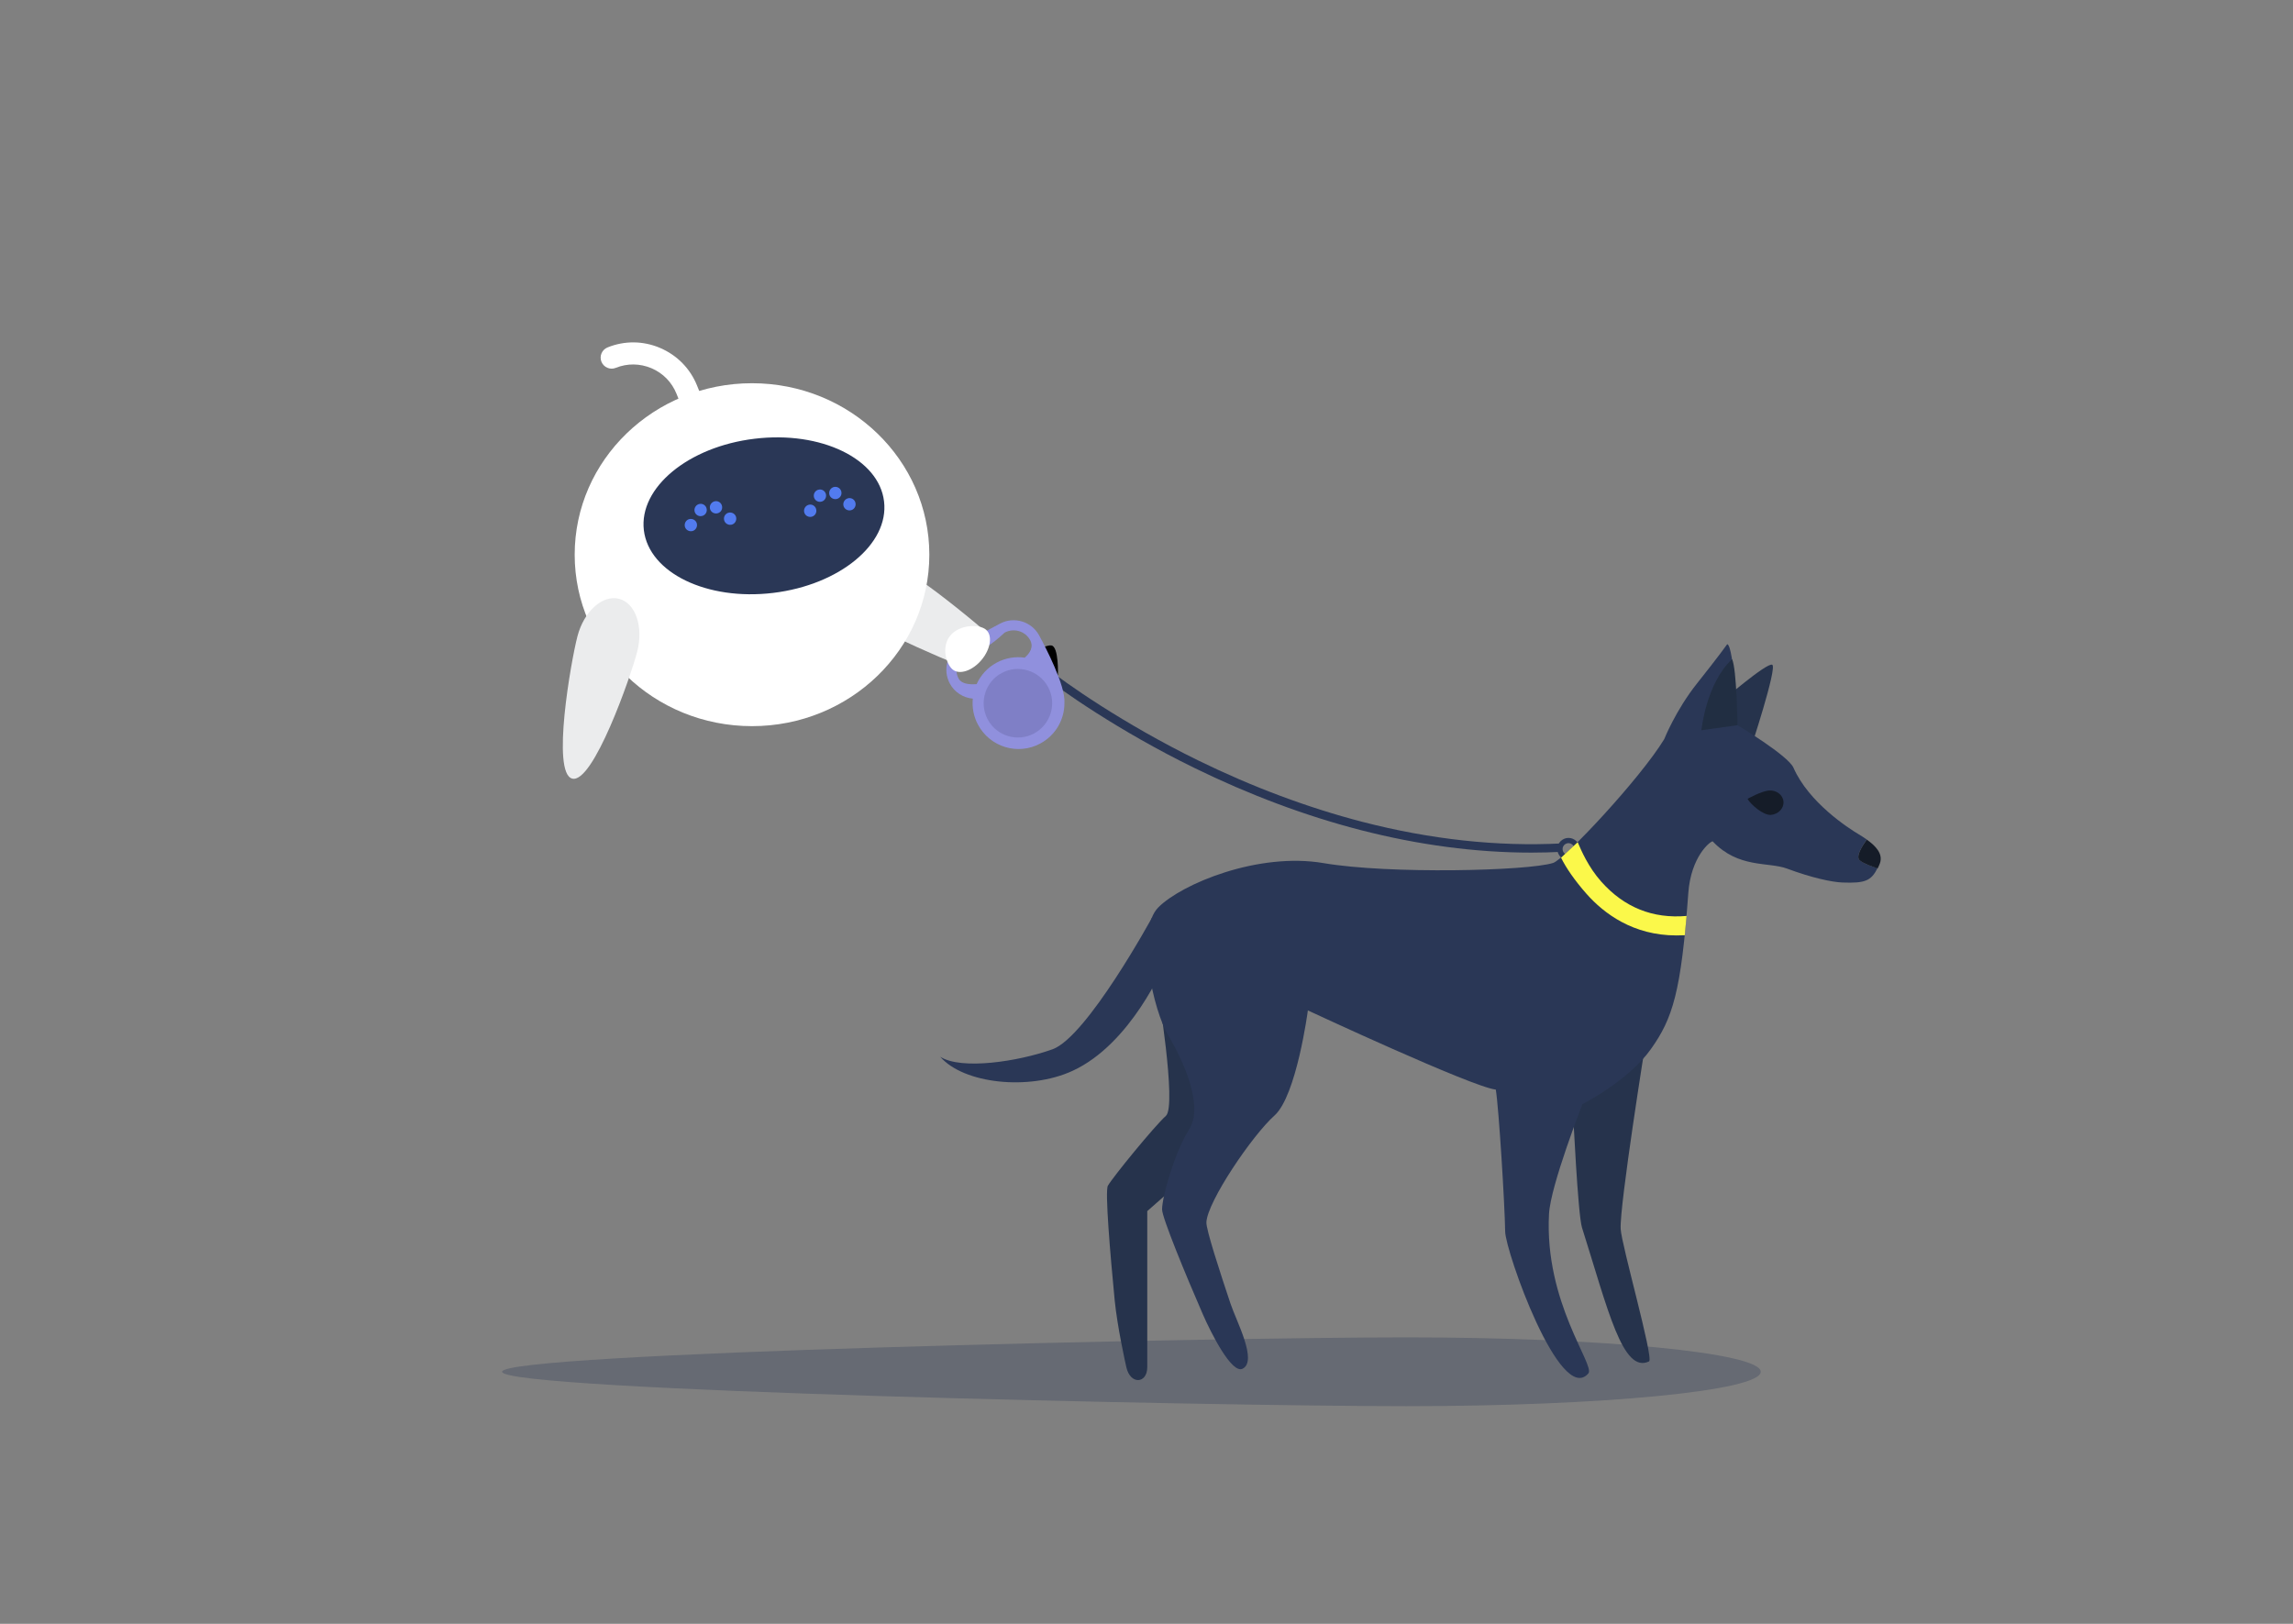 <?xml version="1.0" encoding="utf-8"?>
<!-- Generator: Adobe Illustrator 27.3.1, SVG Export Plug-In . SVG Version: 6.00 Build 0)  -->
<svg version="1.1" id="Layer_1" xmlns="http://www.w3.org/2000/svg" xmlns:xlink="http://www.w3.org/1999/xlink" x="0px" y="0px"
	 viewBox="0 0 2400 1700" style="enable-background:new 0 0 2400 1700;" xml:space="preserve">
<rect x="0" y="0" width="2400" height="1700" fill="#808080" stroke="none"/>
<style type="text/css">
	.st0{opacity:0.3;fill:#2A3756;enable-background:new    ;}
	.st1{fill:#2A3756;}
	.st2{fill:#9090DD;}
	.st3{fill:#7F7FC6;}
	.st4{fill:#EBECED;}
	.st5{fill:#FFFFFF;}
	.st6{fill:#527BEF;}
	.st7{fill:#26334C;}
	.st8{fill:#151C28;}
	.st9{fill:#212E42;}
	.st10{fill:#FBF84A;}
</style>
<path class="st0" d="M1842.9,1436.1c0,19.9-166,36-370.7,36s-946.7-16.1-946.7-36s741.9-36,946.7-36S1842.9,1416.2,1842.9,1436.1z"
	/>
<path class="st1" d="M1641.7,900.6c-6.5,0-11.7-5.3-11.7-11.7s5.3-11.7,11.7-11.7s11.7,5.3,11.7,11.7S1648.1,900.6,1641.7,900.6z
	 M1641.7,882.7c-3.4,0-6.2,2.8-6.2,6.2s2.8,6.2,6.2,6.2s6.2-2.8,6.2-6.2S1645.1,882.7,1641.7,882.7z"/>
<path class="st1" d="M1602.8,892.6c-58.1,0-118.2-8-179.1-23.7c-57.6-14.9-116.1-36.8-173.9-65.1c-78.7-38.5-140.4-81.8-162-99.3
	l5.6-6.9c21.4,17.3,82.5,60.2,160.5,98.4c57.2,28,115.1,49.6,172.1,64.4c71.2,18.4,141.2,26,208,22.6l0.4,8.8
	C1623.9,892.3,1613.4,892.6,1602.8,892.6L1602.8,892.6z"/>
<g>
	<path d="M1102.7,707.7l4.6-0.7c0,0,1.1-30.3-6.9-31.3c-3.5-0.5-10.8,2.7-10.8,2.7L1102.7,707.7L1102.7,707.7z"/>
	<path class="st2" d="M1018.2,731.4c-0.9,9.2,0.8,18.7,5.5,27.4c12.6,23.4,41.7,32.2,65.1,19.6c16.2-8.7,25.4-25.3,25.3-42.5
		c1.3-18-19.8-58.4-26.4-70.6c-7.9-14.7-26.4-20.3-41.1-12.4l-40.1,21.5c-14.7,7.9-20.3,26.4-12.4,41.1
		C999.1,724.9,1008.3,730.5,1018.2,731.4L1018.2,731.4z M1078.3,670.3c3.6,6.7,0.1,13.1-5.7,18.2c-9.8-1.4-20.1,0.2-29.4,5.2
		c-9.7,5.2-16.8,13.2-21,22.5c-8.1,0.7-16-0.5-18.8-5.7c-5.2-9.6-1.5-21.6,8-26.7c18.1-3.1,25.3-7.9,40.1-21.5
		C1061.2,657.1,1073.2,660.7,1078.3,670.3L1078.3,670.3z"/>
	<path class="st3" d="M1033.8,753.2c9.4,17.5,31.2,24,48.6,14.6s24-31.2,14.6-48.6s-31.2-24-48.6-14.6S1024.5,735.7,1033.8,753.2z"
		/>
</g>
<g>
	<path class="st4" d="M927.1,661.2c11.8,7.2,47.8,23.5,79.4,36.3c12.3,5,34.7-28,24.8-36.5c-25.8-22.2-58.9-47.8-70.7-55
		c-23-14-49.3-13.1-58.5,2.1C892.8,623.5,904,647.2,927.1,661.2L927.1,661.2z"/>
	<path class="st5" d="M601.5,580.7c0,99.2,83.1,179.5,185.6,179.5s185.6-80.4,185.6-179.5s-83.1-179.5-185.6-179.5
		S601.5,481.5,601.5,580.7z"/>
	<g>
		<path class="st5" d="M714.5,567.7c1-0.1,2-0.4,3-0.8c17.8-7.2,31.8-20.9,39.4-38.6c7.5-17.7,7.8-37.3,0.6-55.1l-27.9-69.5
			c-7.2-17.9-20.9-31.8-38.6-39.4s-37.3-7.8-55.1-0.6c-5.9,2.4-8.8,9.1-6.4,15s9.1,8.8,15,6.4c12.1-4.9,25.4-4.7,37.4,0.4
			s21.3,14.6,26.2,26.8l27.9,69.5c4.9,12.1,4.7,25.4-0.4,37.4c-5.1,12-14.6,21.3-26.8,26.2c-5.9,2.4-8.8,9.1-6.4,15
			C704.4,565.5,709.4,568.3,714.5,567.7L714.5,567.7z"/>
		<g>
			<path class="st1" d="M673.9,555.1c5.4,44.6,66,74,135.4,65.6s121.4-51.2,116-95.8c-5.3-44.6-66-74-135.4-65.6
				C720.5,467.6,668.6,510.5,673.9,555.1L673.9,555.1z"/>
			<g>
				<path class="st6" d="M882.7,528.7c0.4,3.5,3.6,6,7.2,5.6s6-3.6,5.6-7.2c-0.4-3.5-3.6-6.1-7.2-5.6
					C884.8,522,882.3,525.2,882.7,528.7z"/>
				<path class="st6" d="M841.6,535.5c0.4,3.5,3.6,6,7.2,5.6c3.5-0.4,6.1-3.6,5.6-7.2c-0.4-3.5-3.6-6.1-7.2-5.6
					C843.7,528.8,841.2,532,841.6,535.5L841.6,535.5z"/>
				<path class="st6" d="M851.8,519.7c0.4,3.5,3.6,6.1,7.2,5.6c3.5-0.4,6-3.6,5.6-7.2c-0.4-3.5-3.6-6.1-7.2-5.6
					C853.8,513,851.4,516.2,851.8,519.7z"/>
				<path class="st6" d="M867.9,516.9c0.4,3.5,3.6,6,7.2,5.6c3.5-0.4,6.1-3.6,5.6-7.2c-0.4-3.5-3.6-6-7.2-5.6
					C870,510.2,867.5,513.4,867.9,516.9L867.9,516.9z"/>
			</g>
			<g>
				<path class="st6" d="M757.8,543.8c0.4,3.5,3.6,6,7.2,5.6c3.5-0.4,6-3.6,5.6-7.2c-0.4-3.5-3.6-6-7.2-5.6
					C759.9,537,757.3,540.2,757.8,543.8L757.8,543.8z"/>
				<path class="st6" d="M716.7,550.5c0.4,3.5,3.6,6,7.2,5.6c3.5-0.4,6-3.6,5.6-7.2c-0.4-3.5-3.6-6-7.2-5.6S716.3,547,716.7,550.5
					L716.7,550.5z"/>
				<path class="st6" d="M726.9,534.7c0.4,3.5,3.6,6.1,7.2,5.6c3.5-0.4,6.1-3.6,5.6-7.2c-0.4-3.5-3.6-6.1-7.2-5.6
					C729,528,726.5,531.2,726.9,534.7z"/>
				<path class="st6" d="M743,531.9c0.4,3.5,3.6,6,7.2,5.6s6.1-3.6,5.6-7.2c-0.4-3.5-3.6-6.1-7.2-5.6
					C745.1,525.2,742.6,528.4,743,531.9L743,531.9z"/>
			</g>
		</g>
	</g>
	<path class="st4" d="M604.4,666.1c-6.8,26.1-27.4,143.3-5.5,149s61.2-106.6,68-132.7c6.8-26.1-1.6-51-18.9-55.5
		S611.2,640,604.4,666.1L604.4,666.1z"/>
</g>
<g>
	<path class="st7" d="M1801.3,734.8c0,0,47.9-41.4,53.6-38.9s-23,89.3-23,89.3l-41.1-5.3L1801.3,734.8z"/>
	<path class="st7" d="M1264.2,1212.1l33.6-102l-86.5-77.5c0,0,20.7,125.2,9,135.6s-55.5,64-60.7,73.1c-3.2,5.5,2.4,71.1,7.1,119.9
		c2.8,28,11.2,65.8,12.2,70.1c4.2,18.7,21.9,17.3,21.9,0v-163.4L1264.2,1212.1L1264.2,1212.1z"/>
	<path class="st7" d="M1696.3,1286.6c-1.3-24.5,26.3-196.7,26.3-196.7l-76.2,73.2c0,0,5.1,108.4,9.4,122
		c27.1,85.7,42.6,153.6,70.3,140.1C1730.8,1420.9,1697.1,1303.1,1696.3,1286.6L1696.3,1286.6z"/>
	<path class="st1" d="M1946.5,900.6c-4.7-3.9,3.1-15.7,7.4-21.7c-2.8-2-5.7-3.8-8.5-5.5c-10.9-6.5-52.2-33.2-68.2-69.6
		c-5.7-13-58.7-44.6-58.7-44.6s-3.5-83.4-10.7-84.8c0,0-8.2,11.7-31.6,41.1c-22.4,28.2-34.3,58.3-34.3,58.3
		c-25,41.1-104.1,125.7-116.3,129.6c-26,8.4-171.7,11.9-240.2,0.2s-148.4,21.7-172.9,46.2s-5.2,108.5,10.3,134.3
		s37.4,73.6,21.9,98.1s-28.4,71-28.4,83.9c0,8.7,24.8,68.8,42.7,109.9c8.7,19.9,30.3,62.7,41.6,56.9c15.9-8.1-6.5-49.6-12.7-68.2
		c-11-32.9-25.6-77.6-25.2-85.1c0.9-21.5,48-91,71.2-111.7s35-110.1,35-110.1s172.1,80.3,196.7,82.9c3.2,19.4,9.4,120.5,9.8,148.6
		c0.3,20.7,57.6,182.9,87.1,148.5c7.3-8.5-46.2-74.4-41.2-166.9c1.6-29.9,35-115,35-115s48-24.2,71.7-57.7
		c22.8-32.1,31.6-59.6,39.1-163.4c2.8-38,22.8-54,25.5-54c26.9,28.5,58.3,21.3,77.7,28.5c26,9.7,47.3,14.2,58,14.6
		c23.9,0.9,30.1-1.7,36.9-15.1C1959.4,907.2,1950.5,904,1946.5,900.6L1946.5,900.6z"/>
	<path class="st1" d="M1206,960.2c0,0-68.3,125.4-104.4,138.3s-95.6,21.9-117.5,7.8c24.5,28.4,92.9,35.6,138.2,14.9
		c62.1-28.3,96.6-112.3,96.6-112.3L1206,960.2L1206,960.2z"/>
	<g>
		<path class="st8" d="M1953.9,879c-4.3,5.9-12.1,17.8-7.4,21.7c4,3.4,12.9,6.5,18.8,8.4c1-2,1.8-3.8,2.4-5.5
			C1971,893.9,1963.4,885.7,1953.9,879L1953.9,879z"/>
		<path class="st8" d="M1829.1,836.3c3.1,5.8,16.6,17.5,24.5,16.8s13.7-7,13.1-14s-7.5-12.2-15.4-11.5S1829.1,836.3,1829.1,836.3
			L1829.1,836.3z"/>
	</g>
	<path class="st9" d="M1818.6,759.2l-37.8,5.3c0,0,4.8-48.9,32.1-74.4C1817.8,700,1818.5,759.2,1818.6,759.2L1818.6,759.2z"/>
	<path class="st10" d="M1754.7,979.3c-45.4,0-75.9-22.9-94.2-43.6c-12.3-13.9-21.6-27.5-26.6-37.8l17.4-16.2
		c3.8,8.8,11.1,26,24.7,41.3c24,27,54,39,89.3,35.9l-1.9,20.2C1760.4,979.2,1757.5,979.3,1754.7,979.3L1754.7,979.3z"/>
</g>
<path class="st5" d="M1027.4,690.8c-9.6,11.5-23.2,16-30.3,10.1s-12-24.2-2.3-35.7s30.1-12,37.2-6
	C1039,665.1,1037,679.3,1027.4,690.8z"/>
</svg>
